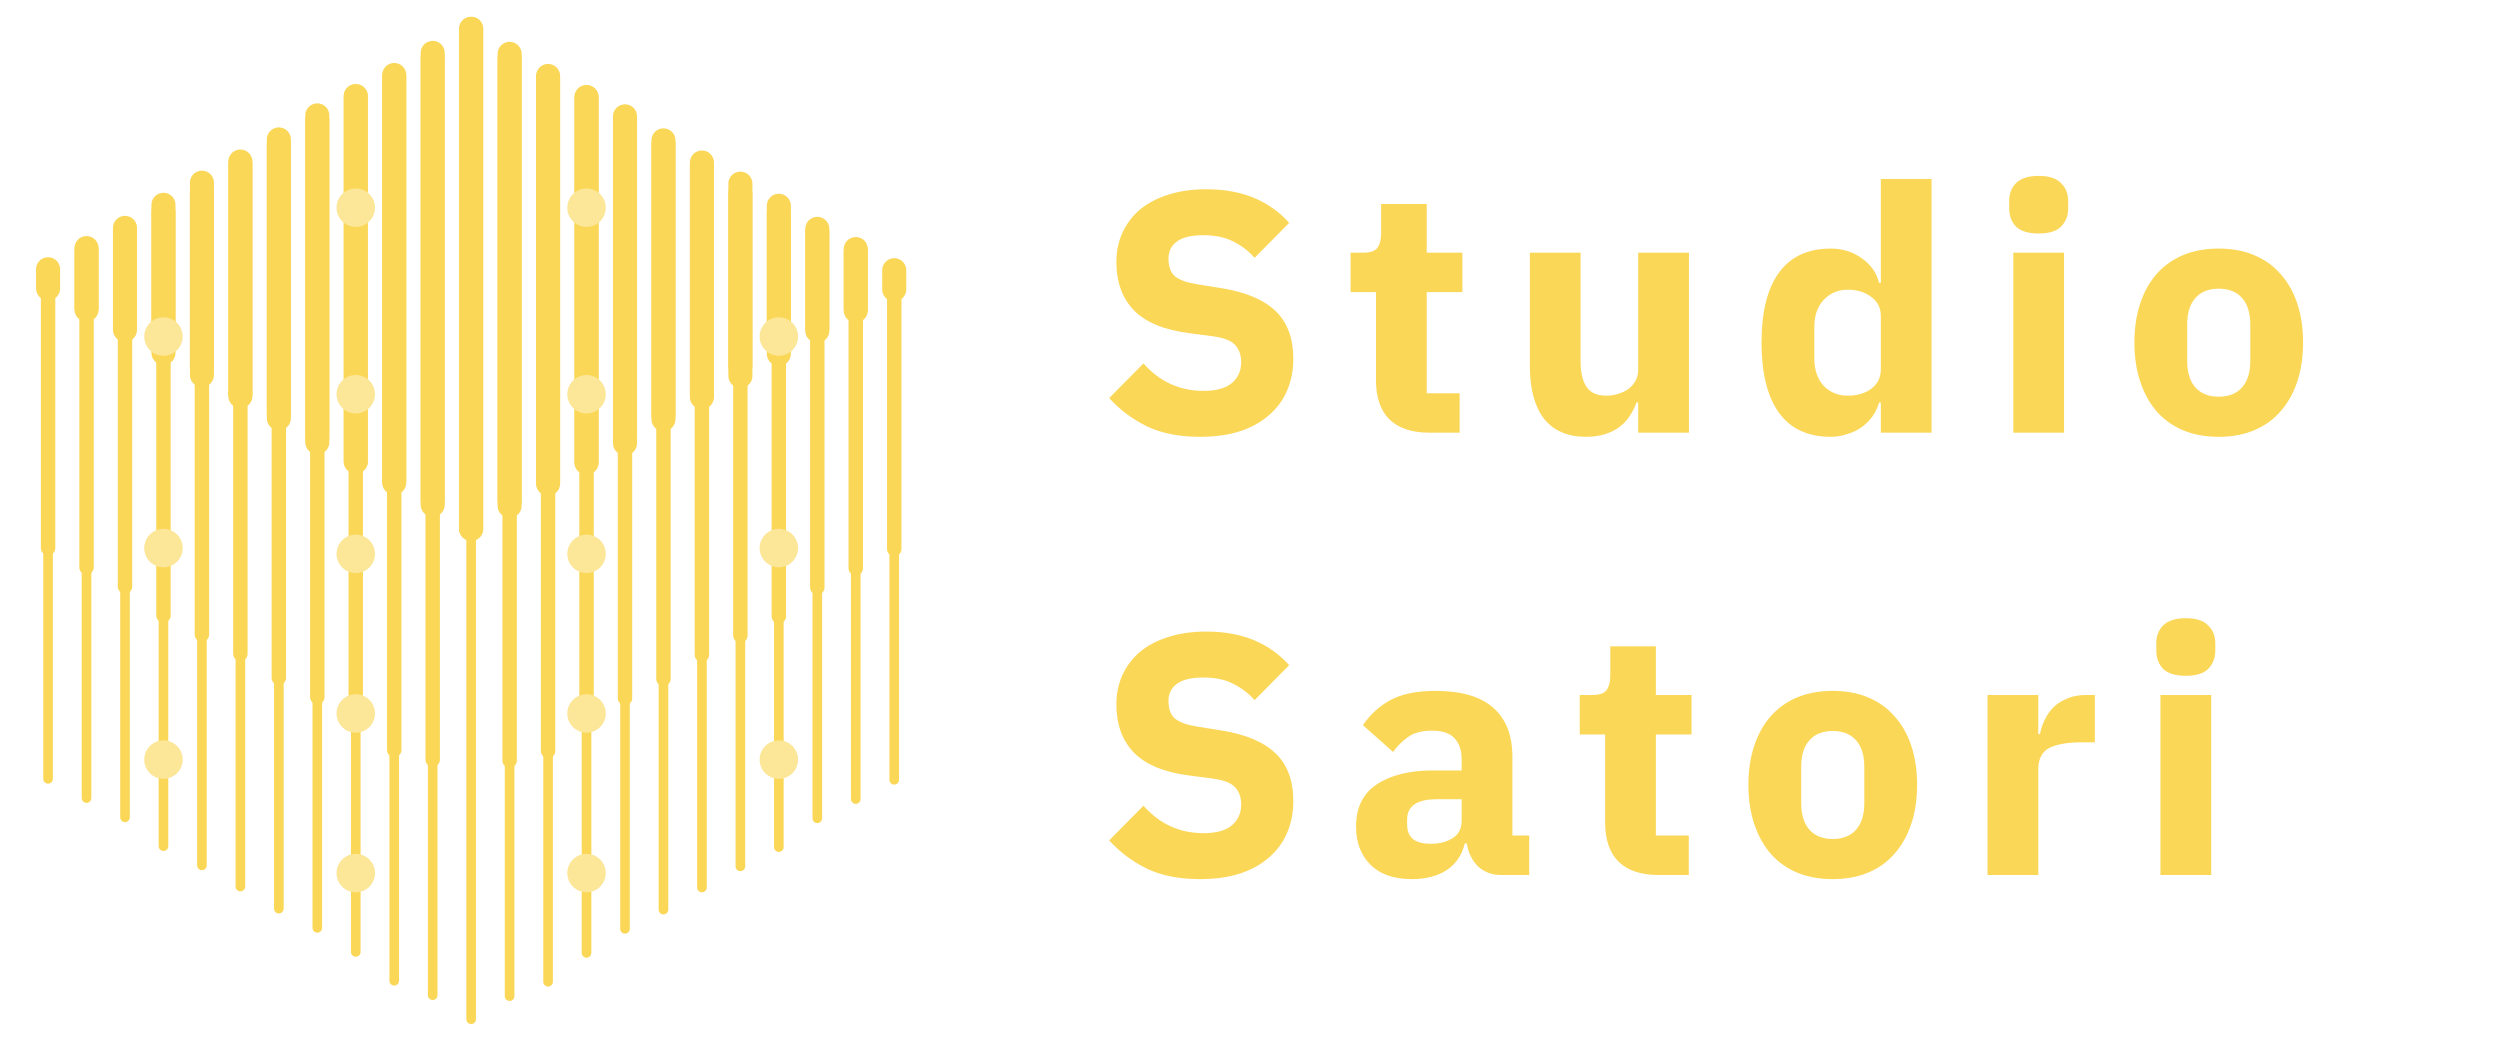<svg width="260" height="110" viewBox="0 0 260 110" fill="none" xmlns="http://www.w3.org/2000/svg">
<g clip-path="url(#clip0_24_115)">
<path d="M124.804 45.428C122.617 45.428 120.763 45.059 119.242 44.322C117.72 43.562 116.425 42.587 115.355 41.399L118.921 37.797C120.608 39.699 122.688 40.65 125.161 40.65C126.492 40.65 127.478 40.377 128.12 39.83C128.762 39.283 129.083 38.558 129.083 37.655C129.083 36.965 128.893 36.395 128.512 35.943C128.132 35.468 127.36 35.147 126.195 34.98L123.734 34.659C121.096 34.327 119.158 33.53 117.922 32.27C116.71 31.011 116.104 29.335 116.104 27.243C116.104 26.125 116.318 25.103 116.746 24.176C117.173 23.249 117.78 22.453 118.564 21.787C119.372 21.122 120.347 20.61 121.488 20.254C122.653 19.874 123.972 19.683 125.446 19.683C127.324 19.683 128.976 19.981 130.402 20.575C131.829 21.169 133.053 22.037 134.075 23.178L130.474 26.815C129.879 26.125 129.154 25.567 128.299 25.139C127.467 24.687 126.409 24.462 125.125 24.462C123.913 24.462 123.009 24.675 122.415 25.103C121.821 25.531 121.524 26.125 121.524 26.886C121.524 27.742 121.749 28.36 122.201 28.74C122.677 29.121 123.437 29.394 124.483 29.561L126.944 29.953C129.511 30.357 131.413 31.153 132.649 32.342C133.885 33.507 134.503 35.17 134.503 37.334C134.503 38.522 134.289 39.616 133.861 40.614C133.433 41.613 132.803 42.468 131.971 43.181C131.163 43.895 130.153 44.453 128.94 44.857C127.728 45.238 126.349 45.428 124.804 45.428ZM148.664 45C146.833 45 145.443 44.536 144.492 43.609C143.565 42.682 143.101 41.327 143.101 39.544V30.381H140.463V26.28H141.782C142.495 26.28 142.982 26.114 143.244 25.781C143.505 25.424 143.636 24.925 143.636 24.283V21.217H148.379V26.28H152.087V30.381H148.379V40.899H151.802V45H148.664ZM170.372 41.862H170.194C170.028 42.338 169.802 42.789 169.517 43.217C169.255 43.645 168.91 44.025 168.482 44.358C168.055 44.691 167.543 44.953 166.949 45.143C166.379 45.333 165.713 45.428 164.952 45.428C163.027 45.428 161.565 44.798 160.567 43.538C159.592 42.254 159.105 40.424 159.105 38.047V26.28H164.382V37.583C164.382 38.724 164.584 39.604 164.988 40.222C165.392 40.84 166.082 41.149 167.056 41.149C167.46 41.149 167.864 41.09 168.269 40.971C168.673 40.852 169.029 40.685 169.338 40.471C169.647 40.234 169.897 39.949 170.087 39.616C170.277 39.283 170.372 38.891 170.372 38.439V26.28H175.65V45H170.372V41.862ZM195.607 41.862H195.429C195.286 42.361 195.06 42.837 194.751 43.288C194.442 43.716 194.062 44.097 193.61 44.429C193.182 44.739 192.683 44.976 192.113 45.143C191.566 45.333 190.995 45.428 190.401 45.428C188.024 45.428 186.229 44.596 185.017 42.932C183.804 41.244 183.198 38.807 183.198 35.622C183.198 32.437 183.804 30.012 185.017 28.348C186.229 26.684 188.024 25.852 190.401 25.852C191.613 25.852 192.683 26.185 193.61 26.851C194.561 27.516 195.167 28.372 195.429 29.418H195.607V18.614H200.884V45H195.607V41.862ZM192.148 41.149C193.147 41.149 193.967 40.911 194.609 40.436C195.274 39.937 195.607 39.259 195.607 38.403V32.877C195.607 32.021 195.274 31.355 194.609 30.88C193.967 30.381 193.147 30.131 192.148 30.131C191.15 30.131 190.318 30.488 189.652 31.201C189.01 31.89 188.689 32.829 188.689 34.018V37.262C188.689 38.451 189.01 39.402 189.652 40.115C190.318 40.804 191.15 41.149 192.148 41.149ZM212.023 24.283C210.954 24.283 210.169 24.046 209.67 23.57C209.195 23.071 208.957 22.441 208.957 21.68V20.896C208.957 20.135 209.195 19.517 209.67 19.042C210.169 18.542 210.954 18.293 212.023 18.293C213.093 18.293 213.866 18.542 214.341 19.042C214.84 19.517 215.09 20.135 215.09 20.896V21.68C215.09 22.441 214.84 23.071 214.341 23.57C213.866 24.046 213.093 24.283 212.023 24.283ZM209.385 26.28H214.662V45H209.385V26.28ZM230.748 45.428C229.369 45.428 228.133 45.202 227.04 44.75C225.97 44.299 225.055 43.645 224.294 42.789C223.557 41.934 222.987 40.899 222.583 39.687C222.179 38.475 221.977 37.12 221.977 35.622C221.977 34.125 222.179 32.77 222.583 31.557C222.987 30.345 223.557 29.323 224.294 28.491C225.055 27.635 225.97 26.981 227.04 26.53C228.133 26.078 229.369 25.852 230.748 25.852C232.127 25.852 233.351 26.078 234.421 26.53C235.514 26.981 236.43 27.635 237.166 28.491C237.927 29.323 238.51 30.345 238.914 31.557C239.318 32.77 239.52 34.125 239.52 35.622C239.52 37.12 239.318 38.475 238.914 39.687C238.51 40.899 237.927 41.934 237.166 42.789C236.43 43.645 235.514 44.299 234.421 44.75C233.351 45.202 232.127 45.428 230.748 45.428ZM230.748 41.256C231.794 41.256 232.602 40.935 233.173 40.293C233.743 39.651 234.029 38.736 234.029 37.548V33.732C234.029 32.544 233.743 31.629 233.173 30.987C232.602 30.345 231.794 30.024 230.748 30.024C229.702 30.024 228.894 30.345 228.324 30.987C227.753 31.629 227.468 32.544 227.468 33.732V37.548C227.468 38.736 227.753 39.651 228.324 40.293C228.894 40.935 229.702 41.256 230.748 41.256ZM124.804 91.428C122.617 91.428 120.763 91.059 119.242 90.323C117.72 89.562 116.425 88.587 115.355 87.399L118.921 83.797C120.608 85.699 122.688 86.65 125.161 86.65C126.492 86.65 127.478 86.376 128.12 85.83C128.762 85.283 129.083 84.558 129.083 83.655C129.083 82.965 128.893 82.395 128.512 81.943C128.132 81.468 127.36 81.147 126.195 80.98L123.734 80.659C121.096 80.327 119.158 79.53 117.922 78.27C116.71 77.01 116.104 75.335 116.104 73.243C116.104 72.126 116.318 71.103 116.746 70.176C117.173 69.249 117.78 68.453 118.564 67.787C119.372 67.122 120.347 66.611 121.488 66.254C122.653 65.874 123.972 65.683 125.446 65.683C127.324 65.683 128.976 65.981 130.402 66.575C131.829 67.169 133.053 68.037 134.075 69.178L130.474 72.815C129.879 72.126 129.154 71.567 128.299 71.139C127.467 70.687 126.409 70.462 125.125 70.462C123.913 70.462 123.009 70.675 122.415 71.103C121.821 71.531 121.524 72.126 121.524 72.886C121.524 73.742 121.749 74.36 122.201 74.74C122.677 75.121 123.437 75.394 124.483 75.561L126.944 75.953C129.511 76.357 131.413 77.153 132.649 78.342C133.885 79.507 134.503 81.171 134.503 83.334C134.503 84.522 134.289 85.616 133.861 86.614C133.433 87.613 132.803 88.468 131.971 89.181C131.163 89.895 130.153 90.453 128.94 90.857C127.728 91.238 126.349 91.428 124.804 91.428ZM156.112 91C155.161 91 154.365 90.703 153.723 90.109C153.105 89.514 152.713 88.718 152.546 87.719H152.332C152.047 88.932 151.417 89.859 150.442 90.501C149.468 91.119 148.267 91.428 146.841 91.428C144.963 91.428 143.525 90.929 142.527 89.93C141.528 88.932 141.029 87.613 141.029 85.972C141.029 83.999 141.742 82.537 143.168 81.587C144.618 80.612 146.58 80.125 149.052 80.125H152.011V78.948C152.011 78.045 151.774 77.331 151.298 76.808C150.823 76.262 150.026 75.988 148.909 75.988C147.863 75.988 147.031 76.214 146.413 76.666C145.795 77.118 145.284 77.629 144.88 78.199L141.742 75.418C142.503 74.301 143.454 73.433 144.595 72.815C145.759 72.173 147.328 71.852 149.301 71.852C151.964 71.852 153.961 72.434 155.292 73.599C156.623 74.764 157.289 76.464 157.289 78.698V86.899H159.036V91H156.112ZM148.802 87.755C149.682 87.755 150.431 87.565 151.049 87.185C151.69 86.804 152.011 86.186 152.011 85.331V83.12H149.444C147.376 83.12 146.342 83.821 146.342 85.224V85.758C146.342 86.448 146.556 86.959 146.984 87.292C147.412 87.601 148.018 87.755 148.802 87.755ZM172.496 91C170.665 91 169.275 90.537 168.324 89.609C167.397 88.682 166.933 87.327 166.933 85.544V76.381H164.294V72.28H165.614C166.327 72.28 166.814 72.114 167.076 71.781C167.337 71.424 167.468 70.925 167.468 70.283V67.217H172.21V72.28H175.919V76.381H172.21V86.899H175.633V91H172.496ZM190.606 91.428C189.227 91.428 187.991 91.202 186.898 90.75C185.828 90.299 184.913 89.645 184.152 88.789C183.415 87.933 182.845 86.899 182.441 85.687C182.036 84.475 181.834 83.12 181.834 81.622C181.834 80.125 182.036 78.77 182.441 77.557C182.845 76.345 183.415 75.323 184.152 74.491C184.913 73.635 185.828 72.981 186.898 72.53C187.991 72.078 189.227 71.852 190.606 71.852C191.985 71.852 193.209 72.078 194.279 72.53C195.372 72.981 196.287 73.635 197.024 74.491C197.785 75.323 198.367 76.345 198.772 77.557C199.176 78.77 199.378 80.125 199.378 81.622C199.378 83.12 199.176 84.475 198.772 85.687C198.367 86.899 197.785 87.933 197.024 88.789C196.287 89.645 195.372 90.299 194.279 90.75C193.209 91.202 191.985 91.428 190.606 91.428ZM190.606 87.256C191.652 87.256 192.46 86.935 193.031 86.293C193.601 85.651 193.886 84.736 193.886 83.548V79.732C193.886 78.544 193.601 77.629 193.031 76.987C192.46 76.345 191.652 76.024 190.606 76.024C189.56 76.024 188.752 76.345 188.181 76.987C187.611 77.629 187.326 78.544 187.326 79.732V83.548C187.326 84.736 187.611 85.651 188.181 86.293C188.752 86.935 189.56 87.256 190.606 87.256ZM206.704 91V72.28H211.981V76.345H212.159C212.254 75.822 212.421 75.323 212.658 74.847C212.896 74.348 213.205 73.908 213.585 73.528C213.99 73.148 214.465 72.85 215.012 72.637C215.558 72.399 216.2 72.28 216.937 72.28H217.864V77.201H216.545C215 77.201 213.847 77.403 213.086 77.807C212.349 78.211 211.981 78.96 211.981 80.053V91H206.704ZM227.324 70.283C226.254 70.283 225.47 70.046 224.971 69.57C224.495 69.071 224.257 68.441 224.257 67.68V66.896C224.257 66.135 224.495 65.517 224.971 65.042C225.47 64.542 226.254 64.293 227.324 64.293C228.394 64.293 229.166 64.542 229.642 65.042C230.141 65.517 230.39 66.135 230.39 66.896V67.68C230.39 68.441 230.141 69.071 229.642 69.57C229.166 70.046 228.394 70.283 227.324 70.283ZM224.685 72.28H229.963V91H224.685V72.28Z" fill="#FBD757"/>
<path d="M49 55L49 3" stroke="#FBD757" stroke-width="2.5" stroke-linecap="round"/>
<path d="M49 54L49 106" stroke="#FBD757" stroke-linecap="round"/>
<path d="M41 50L41 7.8" stroke="#FBD757" stroke-width="2.5" stroke-linecap="round"/>
<path d="M33 46L33 12.5" stroke="#FBD757" stroke-width="2.5" stroke-linecap="round"/>
<path d="M33 63L33 96.5" stroke="#FBD757" stroke-linecap="round"/>
<path d="M33 39L33 72.5" stroke="#FBD757" stroke-width="1.5" stroke-linecap="round"/>
<path d="M25 41L25 16.8" stroke="#FBD757" stroke-width="2.5" stroke-linecap="round"/>
<path d="M25 68L25 92.2" stroke="#FBD757" stroke-linecap="round"/>
<path d="M25 38L25 68" stroke="#FBD757" stroke-width="1.5" stroke-linecap="round"/>
<path d="M17 36L17 21.3" stroke="#FBD757" stroke-width="2.5" stroke-linecap="round"/>
<path d="M17 57L17 88" stroke="#FBD757" stroke-linecap="round"/>
<path d="M17 33L17 64" stroke="#FBD757" stroke-width="1.5" stroke-linecap="round"/>
<path d="M9 32L9 25.8" stroke="#FBD757" stroke-width="2.5" stroke-linecap="round"/>
<path d="M9 55L9 83" stroke="#FBD757" stroke-linecap="round"/>
<path d="M9 31L9 59" stroke="#FBD757" stroke-width="1.5" stroke-linecap="round"/>
<path d="M45 79L45 32" stroke="#FBD757" stroke-width="1.5" stroke-linecap="round"/>
<path d="M45 52L45 5.5" stroke="#FBD757" stroke-width="2.5" stroke-linecap="round"/>
<path d="M45 57L45 103.5" stroke="#FBD757" stroke-linecap="round"/>
<path d="M37 48L37 10" stroke="#FBD757" stroke-width="2.5" stroke-linecap="round"/>
<path d="M37 61L37 99" stroke="#FBD757" stroke-linecap="round"/>
<path d="M37 37L37 75" stroke="#FBD757" stroke-width="1.5" stroke-linecap="round"/>
<path d="M41 64L41 102" stroke="#FBD757" stroke-linecap="round"/>
<path d="M41 40L41 78" stroke="#FBD757" stroke-width="1.5" stroke-linecap="round"/>
<path d="M29 43L29 14.5" stroke="#FBD757" stroke-width="2.5" stroke-linecap="round"/>
<path d="M29 66L29 94.5" stroke="#FBD757" stroke-linecap="round"/>
<path d="M29 42L29 70.5" stroke="#FBD757" stroke-width="1.5" stroke-linecap="round"/>
<path d="M21 38L21 19" stroke="#FBD757" stroke-width="2.5" stroke-linecap="round"/>
<path d="M21 50L21 90" stroke="#FBD757" stroke-linecap="round"/>
<path d="M21 26L21 66" stroke="#FBD757" stroke-width="1.5" stroke-linecap="round"/>
<path d="M13 34L13 23.7" stroke="#FBD757" stroke-width="2.5" stroke-linecap="round"/>
<path d="M13 54L13 85" stroke="#FBD757" stroke-linecap="round"/>
<path d="M13 30L13 61" stroke="#FBD757" stroke-width="1.5" stroke-linecap="round"/>
<path d="M5 30L5 28" stroke="#FBD757" stroke-width="2.5" stroke-linecap="round"/>
<path d="M5 54L5 81" stroke="#FBD757" stroke-linecap="round"/>
<path d="M5 30L5 57" stroke="#FBD757" stroke-width="1.5" stroke-linecap="round"/>
<path d="M49 3L49 55" stroke="#FBD757" stroke-width="2.5" stroke-linecap="round"/>
<path d="M41 8L41 50.2" stroke="#FBD757" stroke-width="2.5" stroke-linecap="round"/>
<path d="M33 12L33 45.5" stroke="#FBD757" stroke-width="2.5" stroke-linecap="round"/>
<path d="M25 17L25 41.2" stroke="#FBD757" stroke-width="2.5" stroke-linecap="round"/>
<path d="M17 22L17 36.7" stroke="#FBD757" stroke-width="2.5" stroke-linecap="round"/>
<path d="M9 26L9 32.2" stroke="#FBD757" stroke-width="2.5" stroke-linecap="round"/>
<path d="M45 6L45 52.5" stroke="#FBD757" stroke-width="2.5" stroke-linecap="round"/>
<path d="M37 10L37 48" stroke="#FBD757" stroke-width="2.5" stroke-linecap="round"/>
<path d="M29 15L29 43.5" stroke="#FBD757" stroke-width="2.5" stroke-linecap="round"/>
<path d="M21 20L21 39" stroke="#FBD757" stroke-width="2.5" stroke-linecap="round"/>
<path d="M13 24L13 34.3" stroke="#FBD757" stroke-width="2.5" stroke-linecap="round"/>
<path d="M57 50.1L57 7.9" stroke="#FBD757" stroke-width="2.5" stroke-linecap="round"/>
<path d="M65 46.1L65 12.6" stroke="#FBD757" stroke-width="2.5" stroke-linecap="round"/>
<path d="M65 63.1L65 96.6" stroke="#FBD757" stroke-linecap="round"/>
<path d="M65 39.1L65 72.6" stroke="#FBD757" stroke-width="1.5" stroke-linecap="round"/>
<path d="M73 41.1L73 16.9" stroke="#FBD757" stroke-width="2.5" stroke-linecap="round"/>
<path d="M73 68.1L73 92.3" stroke="#FBD757" stroke-linecap="round"/>
<path d="M73 38.1L73 68.1" stroke="#FBD757" stroke-width="1.5" stroke-linecap="round"/>
<path d="M81 36.1L81 21.4" stroke="#FBD757" stroke-width="2.5" stroke-linecap="round"/>
<path d="M81 57.1L81 88.1" stroke="#FBD757" stroke-linecap="round"/>
<path d="M81 33.1L81 64.1" stroke="#FBD757" stroke-width="1.5" stroke-linecap="round"/>
<path d="M89 32.1L89 25.9" stroke="#FBD757" stroke-width="2.5" stroke-linecap="round"/>
<path d="M89 55.1L89 83.1" stroke="#FBD757" stroke-linecap="round"/>
<path d="M89 31.1L89 59.1" stroke="#FBD757" stroke-width="1.5" stroke-linecap="round"/>
<path d="M53 79.1L53 32.1" stroke="#FBD757" stroke-width="1.5" stroke-linecap="round"/>
<path d="M53 52.1L53 5.6" stroke="#FBD757" stroke-width="2.5" stroke-linecap="round"/>
<path d="M53 57.1L53 103.6" stroke="#FBD757" stroke-linecap="round"/>
<path d="M61 48.1L61 10.1" stroke="#FBD757" stroke-width="2.5" stroke-linecap="round"/>
<path d="M61 61.1L61 99.1" stroke="#FBD757" stroke-linecap="round"/>
<path d="M61 37.1L61 75.1" stroke="#FBD757" stroke-width="1.5" stroke-linecap="round"/>
<path d="M57 64.1L57 102.1" stroke="#FBD757" stroke-linecap="round"/>
<path d="M57 40.1L57 78.1" stroke="#FBD757" stroke-width="1.5" stroke-linecap="round"/>
<path d="M69 43.1L69 14.6" stroke="#FBD757" stroke-width="2.5" stroke-linecap="round"/>
<path d="M69 66.1L69 94.6" stroke="#FBD757" stroke-linecap="round"/>
<path d="M69 42.1L69 70.6" stroke="#FBD757" stroke-width="1.5" stroke-linecap="round"/>
<path d="M77 38.1L77 19.1" stroke="#FBD757" stroke-width="2.5" stroke-linecap="round"/>
<path d="M77 50.1L77 90.1" stroke="#FBD757" stroke-linecap="round"/>
<path d="M77 26.1L77 66.1" stroke="#FBD757" stroke-width="1.5" stroke-linecap="round"/>
<path d="M85 34.1L85 23.8" stroke="#FBD757" stroke-width="2.5" stroke-linecap="round"/>
<path d="M85 54.1L85 85.1" stroke="#FBD757" stroke-linecap="round"/>
<path d="M85 30.1L85 61.1" stroke="#FBD757" stroke-width="1.5" stroke-linecap="round"/>
<path d="M93 30.1L93 28.1" stroke="#FBD757" stroke-width="2.5" stroke-linecap="round"/>
<path d="M93 54.1L93 81.1" stroke="#FBD757" stroke-linecap="round"/>
<path d="M93 30.1L93 57.1" stroke="#FBD757" stroke-width="1.5" stroke-linecap="round"/>
<path d="M57 8.1L57 50.3" stroke="#FBD757" stroke-width="2.5" stroke-linecap="round"/>
<path d="M65 12.1L65 45.6" stroke="#FBD757" stroke-width="2.5" stroke-linecap="round"/>
<path d="M73 17.1L73 41.3" stroke="#FBD757" stroke-width="2.5" stroke-linecap="round"/>
<path d="M81 22.1L81 36.8" stroke="#FBD757" stroke-width="2.5" stroke-linecap="round"/>
<path d="M89 26.1L89 32.3" stroke="#FBD757" stroke-width="2.5" stroke-linecap="round"/>
<path d="M53 6.1L53 52.6" stroke="#FBD757" stroke-width="2.5" stroke-linecap="round"/>
<path d="M61 10.1L61 48.1" stroke="#FBD757" stroke-width="2.5" stroke-linecap="round"/>
<path d="M69 15.1L69 43.6" stroke="#FBD757" stroke-width="2.5" stroke-linecap="round"/>
<path d="M77 20.1L77 39.1" stroke="#FBD757" stroke-width="2.5" stroke-linecap="round"/>
<path d="M85 24.1L85 34.4" stroke="#FBD757" stroke-width="2.5" stroke-linecap="round"/>
<circle cx="37" cy="41" r="2" fill="#FCE698"/>
<circle cx="61" cy="41" r="2" fill="#FCE698"/>
<circle cx="81" cy="35" r="2" fill="#FCE698"/>
<circle cx="17" cy="35" r="2" fill="#FCE698"/>
<circle cx="37" cy="74.2" r="2" fill="#FCE698"/>
<circle cx="61" cy="74.2" r="2" fill="#FCE698"/>
<circle cx="81" cy="79" r="2" fill="#FCE698"/>
<circle cx="17" cy="79" r="2" fill="#FCE698"/>
<circle cx="37" cy="57.6" r="2" fill="#FCE698"/>
<circle cx="37" cy="21.6" r="2" fill="#FCE698"/>
<circle cx="61" cy="57.6" r="2" fill="#FCE698"/>
<circle cx="81" cy="57" r="2" fill="#FCE698"/>
<circle cx="17" cy="57" r="2" fill="#FCE698"/>
<circle cx="61" cy="21.6" r="2" fill="#FCE698"/>
<circle cx="37" cy="90.8" r="2" fill="#FCE698"/>
<circle cx="61" cy="90.8" r="2" fill="#FCE698"/>
</g>
<defs>
<clipPath id="clip0_24_115">
<rect width="260" height="110" fill="white"/>
</clipPath>
</defs>
</svg>
